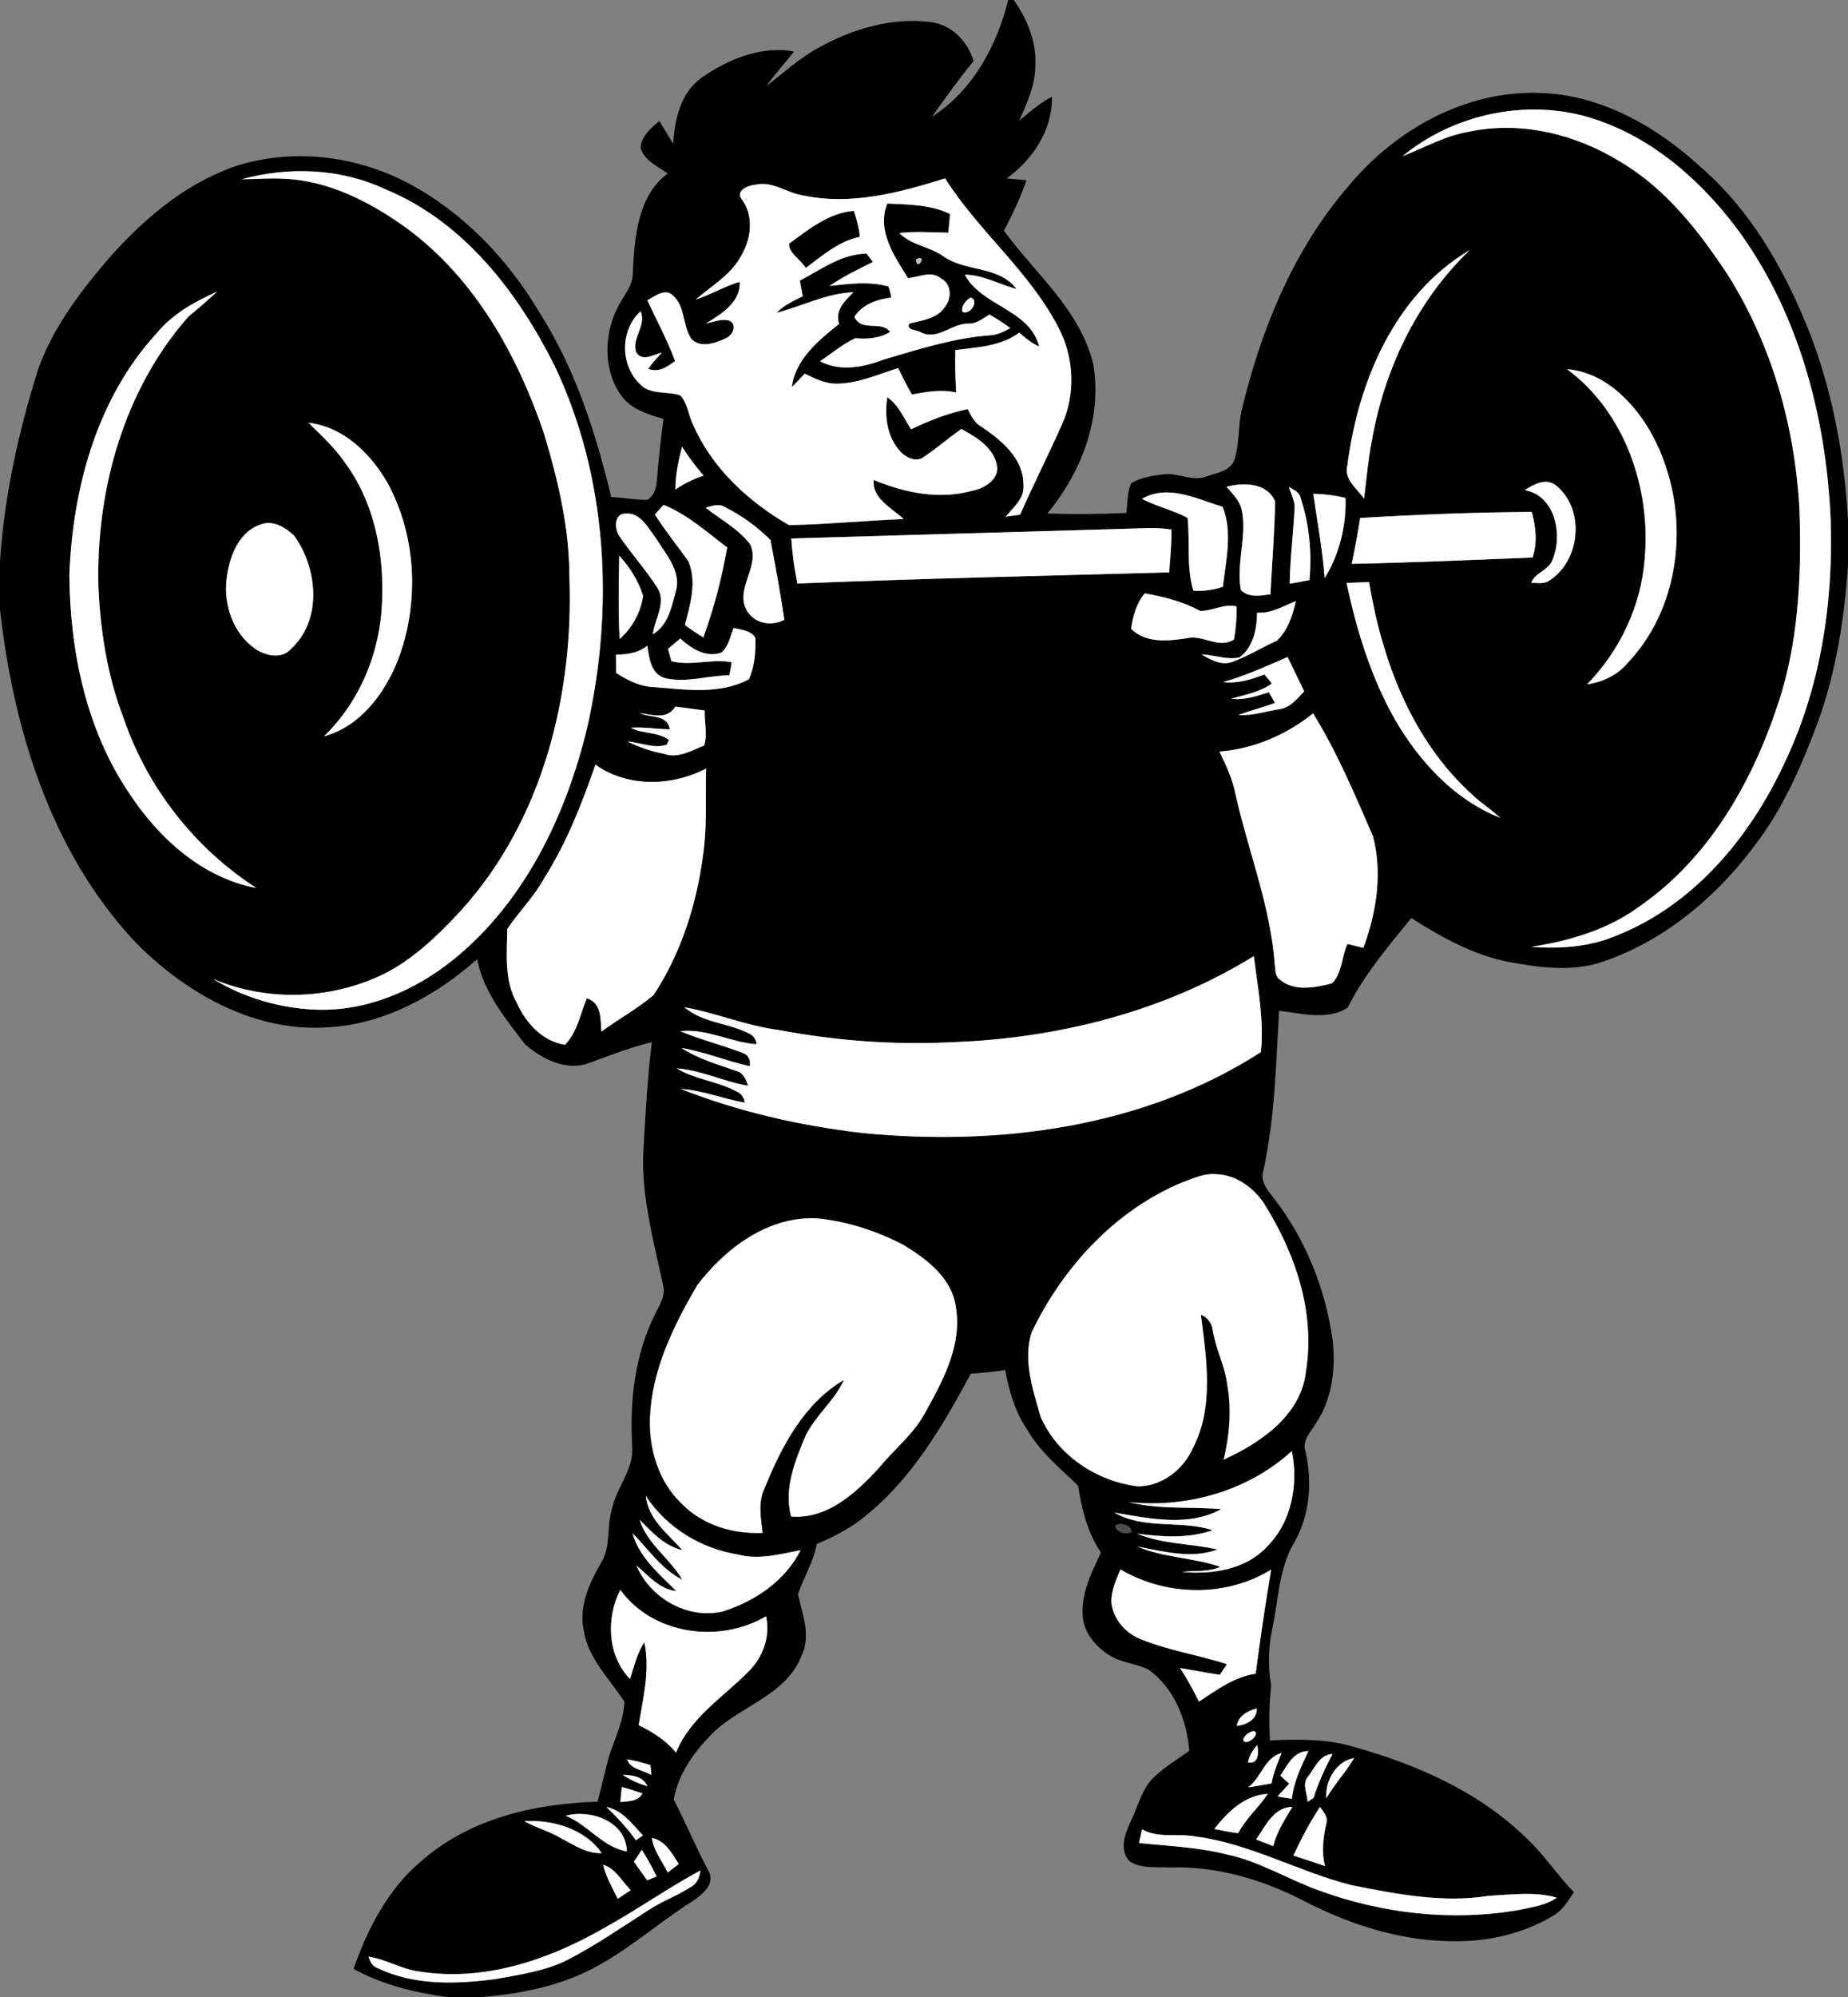 <?xml version="1.0" encoding="UTF-8" ?>
<!DOCTYPE svg PUBLIC "-//W3C//DTD SVG 1.1//EN" "http://www.w3.org/Graphics/SVG/1.1/DTD/svg11.dtd">
<svg width="450pt" height="486pt" viewBox="0 0 450 486" version="1.1" xmlns="http://www.w3.org/2000/svg">
<rect x="0" y="0" width="450" height="486" fill="#808080" stroke="none"/>
<g id="#000000ff">
<path fill="#000000" opacity="1.00" d=" M 245.49 0.00 L 246.85 0.00 C 250.15 4.64 252.44 10.23 252.10 16.01 C 252.15 20.75 250.06 25.10 248.21 29.35 C 250.73 27.23 253.24 25.07 256.17 23.53 C 256.30 31.65 251.51 38.82 245.11 43.44 C 246.73 43.57 248.34 43.70 249.96 43.86 C 248.48 48.11 246.57 52.18 244.44 56.13 C 252.11 66.62 263.10 75.49 266.21 88.65 C 268.48 101.68 263.30 114.99 255.03 124.97 C 261.45 125.18 267.87 125.13 274.29 124.83 C 274.55 122.40 274.45 119.84 275.48 117.57 C 277.87 116.17 280.69 115.76 283.39 115.40 C 286.89 115.00 290.35 117.31 293.79 115.94 C 296.29 115.05 299.82 114.65 300.66 111.64 C 301.79 107.94 301.51 104.00 302.26 100.23 C 306.97 80.42 314.88 60.88 328.33 45.34 C 339.66 31.63 356.88 21.93 375.00 22.62 C 389.90 23.04 403.50 30.87 414.23 40.75 C 426.03 50.98 434.06 64.81 439.92 79.12 C 446.06 94.20 449.08 110.37 450.00 126.58 L 450.00 137.41 C 449.15 150.39 447.13 163.39 442.69 175.66 C 438.95 185.68 434.72 195.66 428.35 204.33 C 418.80 217.57 405.77 228.84 390.13 234.10 C 382.66 236.61 374.68 235.44 367.12 234.06 C 358.60 232.32 350.91 228.04 343.66 223.41 C 338.04 230.34 332.17 237.21 328.16 245.24 C 323.22 248.42 316.91 246.58 311.46 245.99 C 310.72 258.94 310.43 271.99 307.68 284.72 C 306.76 287.20 308.39 289.31 309.83 291.15 C 317.80 301.23 322.76 313.56 324.52 326.25 C 325.29 333.16 324.38 340.57 320.40 346.43 C 319.22 348.51 316.95 350.55 317.88 353.17 C 319.60 360.55 318.99 368.56 315.24 375.24 C 311.48 381.44 311.35 388.90 309.91 395.82 C 308.89 400.55 308.69 405.40 309.54 410.18 C 309.03 414.62 309.03 419.07 309.21 423.54 C 315.88 423.28 322.70 423.13 329.18 424.99 C 344.68 429.29 360.03 435.92 371.66 447.32 C 375.98 451.30 379.16 456.29 383.25 460.49 C 381.84 462.56 380.55 464.90 378.29 466.17 C 370.46 470.93 361.12 472.80 352.03 472.39 C 339.88 472.00 328.10 468.12 317.38 462.54 C 307.42 457.41 296.32 454.14 285.04 454.47 C 281.71 454.29 277.95 454.87 275.02 452.95 C 272.47 450.16 273.94 446.26 275.32 443.30 C 277.18 439.57 278.01 435.13 281.26 432.26 C 283.80 429.90 286.78 428.10 289.60 426.09 C 289.00 418.60 285.96 410.87 279.72 406.35 C 276.68 404.80 273.07 404.70 270.15 402.85 C 266.75 400.72 263.80 397.20 263.62 393.03 C 263.32 387.60 265.85 382.62 268.09 377.85 C 264.79 372.97 263.41 367.30 262.53 361.57 C 258.10 357.28 253.19 353.32 250.09 347.86 C 247.15 343.55 245.70 338.49 244.77 333.42 C 241.99 333.84 239.20 334.11 236.40 334.32 C 229.59 346.92 222.16 359.72 210.85 368.84 C 207.30 371.84 203.12 373.95 198.87 375.78 C 198.14 380.14 195.64 383.90 194.31 388.02 C 195.45 392.93 197.55 398.19 195.11 403.10 C 191.45 412.31 180.98 415.00 174.17 421.17 C 169.47 425.74 165.20 431.34 164.06 437.95 C 167.05 443.72 169.53 449.77 172.62 455.50 C 174.17 458.63 170.93 461.11 168.66 462.66 C 159.91 468.19 152.20 475.32 142.81 479.83 C 134.89 483.62 126.13 485.26 117.43 486.00 L 108.66 486.00 C 100.85 484.88 93.06 482.98 86.09 479.17 C 89.57 469.27 94.57 459.56 102.78 452.76 C 114.48 442.55 130.32 438.89 145.50 438.49 C 146.52 434.74 147.34 430.94 148.37 427.20 C 149.78 422.92 151.87 418.75 152.06 414.18 C 148.50 408.58 143.20 403.69 142.15 396.81 C 140.90 390.95 143.49 385.31 146.35 380.35 C 148.87 376.32 147.65 371.34 149.07 366.98 C 150.23 361.84 154.36 357.55 153.95 352.07 C 153.29 341.03 154.57 329.60 159.61 319.63 C 160.65 317.43 162.23 315.14 161.42 312.59 C 159.15 301.87 156.11 291.11 156.66 280.04 C 157.19 271.22 157.62 262.39 158.73 253.63 C 153.54 254.88 148.58 256.82 143.59 258.64 C 138.03 260.83 132.04 257.77 127.86 254.16 C 123.05 247.87 117.78 241.45 116.17 233.46 C 106.11 242.31 93.69 249.19 80.08 250.00 C 61.82 251.35 44.63 241.44 32.34 228.63 C 12.26 206.82 3.24 177.26 0.00 148.33 L 0.00 136.58 C 1.04 120.77 4.47 105.24 9.20 90.15 C 12.63 80.21 19.03 71.70 25.74 63.75 C 34.20 53.99 44.34 45.14 56.65 40.68 C 70.62 35.93 86.41 37.72 99.39 44.58 C 112.72 51.63 123.52 62.91 131.21 75.80 C 140.01 89.53 145.04 105.20 148.84 120.95 C 151.78 121.11 154.71 121.68 157.66 121.64 C 159.28 120.67 159.84 118.79 159.94 117.01 C 160.38 111.99 160.84 106.96 161.59 101.97 C 157.93 100.85 153.91 99.74 151.49 96.54 C 147.07 90.72 147.00 82.40 149.90 75.89 C 151.22 72.56 154.30 69.84 154.11 66.02 C 154.53 57.69 155.31 47.59 162.60 42.22 C 160.17 40.48 156.85 39.07 155.98 35.96 C 156.19 33.09 158.51 31.18 160.55 29.46 C 161.71 31.29 162.81 33.15 163.91 35.01 C 164.31 29.05 165.68 22.57 170.88 18.89 C 177.30 14.40 185.43 11.06 193.37 12.54 C 191.16 15.34 188.74 17.99 186.65 20.89 C 190.89 17.69 194.80 14.01 199.52 11.51 C 207.71 6.99 217.27 4.16 226.67 5.37 C 231.80 6.05 235.62 10.05 237.08 14.86 C 233.48 19.21 230.22 23.84 226.93 28.43 C 236.82 22.09 242.77 11.18 245.49 0.00 M 341.52 38.02 C 346.96 35.88 352.15 32.92 358.00 31.99 C 370.59 29.42 383.80 32.70 394.60 39.39 C 405.55 45.85 413.57 56.10 420.50 66.54 C 431.43 83.67 437.10 103.82 438.18 124.03 C 438.69 138.75 438.10 153.77 434.00 168.01 C 427.86 188.25 417.13 208.13 399.43 220.45 C 391.69 226.21 382.28 228.97 372.88 230.43 C 379.92 230.94 387.13 230.48 393.69 227.66 C 412.28 220.28 425.92 204.04 434.25 186.28 C 443.24 167.78 446.47 146.93 445.78 126.50 C 444.67 101.13 437.80 75.20 422.27 54.73 C 412.86 42.52 400.29 31.97 385.10 28.06 C 370.11 24.29 353.42 28.24 341.52 38.02 M 58.81 43.64 C 62.19 43.61 65.57 43.31 68.95 43.49 C 80.12 43.89 90.42 49.29 99.29 55.73 C 115.70 67.91 126.00 86.45 132.46 105.47 C 135.83 116.68 138.61 128.21 138.64 139.97 C 139.79 168.95 132.20 199.52 112.40 221.43 C 107.12 227.14 101.44 232.73 94.55 236.48 C 81.49 243.29 65.44 243.99 51.87 238.23 C 59.39 242.84 68.16 245.38 76.95 245.72 C 89.20 246.17 101.08 241.10 110.48 233.47 C 127.77 219.49 137.81 198.45 142.95 177.21 C 149.60 148.02 148.03 116.24 135.03 88.98 C 126.06 71.09 112.88 53.91 93.88 46.08 C 82.99 40.96 70.33 40.47 58.81 43.64 M 195.51 47.56 C 191.61 46.96 188.14 44.03 184.05 44.94 C 182.35 45.05 178.99 46.31 180.61 48.48 C 183.85 52.84 182.81 58.71 180.04 63.01 C 177.45 67.26 173.03 69.73 169.39 72.92 C 173.07 71.73 176.40 69.67 180.12 68.59 C 180.42 73.52 175.61 76.47 171.91 78.72 C 173.81 78.37 175.78 77.41 177.73 78.09 C 179.74 79.29 178.19 81.90 176.45 82.45 C 174.02 83.59 170.57 84.72 168.38 82.52 C 166.17 79.35 166.93 74.68 163.95 71.99 C 162.05 69.97 159.46 72.10 157.62 73.09 C 159.94 77.98 162.48 82.77 164.39 87.84 C 162.47 89.33 160.37 90.73 157.86 89.77 C 158.83 88.35 160.00 87.08 161.17 85.82 C 159.16 86.26 156.44 88.14 154.94 85.76 C 153.67 82.38 157.52 79.27 155.99 75.75 C 151.06 80.23 150.95 88.69 155.70 93.33 C 158.20 96.24 162.39 95.08 165.65 96.23 C 167.46 98.11 167.58 100.99 168.73 103.27 C 173.32 113.87 182.26 122.13 192.13 127.80 C 201.43 127.60 210.72 126.69 220.03 126.32 C 217.19 123.62 212.27 121.32 212.77 116.80 C 220.25 119.93 228.65 121.65 236.64 119.46 C 239.39 118.95 242.73 117.14 242.85 114.00 C 242.42 109.19 237.90 106.45 234.07 104.39 C 230.83 106.73 227.79 109.33 224.47 111.53 C 222.04 112.54 219.56 110.63 218.27 108.68 C 215.82 105.21 215.45 100.77 216.05 96.68 C 218.85 98.56 220.07 101.77 221.86 104.48 C 226.27 102.34 230.85 100.57 235.65 99.56 C 236.52 101.20 237.30 103.01 239.06 103.90 C 243.89 107.17 249.27 111.60 249.22 117.99 C 249.54 121.27 246.76 123.48 244.88 125.74 C 246.05 125.59 247.22 125.43 248.39 125.27 C 251.65 117.92 255.27 110.74 258.55 103.41 C 261.92 96.04 261.57 87.26 257.92 80.06 C 250.92 66.22 238.37 56.42 230.14 43.41 C 219.05 46.90 207.15 50.05 195.51 47.56 M 328.10 113.23 C 327.15 116.65 330.46 118.86 332.15 121.38 C 332.77 116.60 333.14 111.79 334.09 107.06 C 337.16 89.72 345.10 73.07 357.93 60.84 C 339.63 71.61 330.68 92.95 328.10 113.23 M 38.14 81.12 C 23.56 96.97 17.69 118.89 16.89 139.97 C 17.06 158.61 21.01 177.78 31.68 193.37 C 38.81 204.15 49.39 213.66 62.43 216.11 C 47.43 206.46 35.90 191.71 30.12 174.85 C 26.20 164.70 24.47 153.83 23.97 143.00 C 23.33 119.41 30.09 94.91 45.93 76.99 C 48.33 75.06 50.63 73.02 52.91 70.96 C 47.43 73.40 41.99 76.41 38.14 81.12 M 381.59 89.85 C 395.69 100.25 402.05 118.94 400.49 136.01 C 399.63 147.47 394.45 158.33 386.47 166.54 C 390.24 166.01 393.87 164.30 396.34 161.35 C 410.56 146.36 411.80 121.90 401.51 104.42 C 397.19 97.24 390.36 90.56 381.59 89.85 M 75.12 102.88 C 78.14 105.87 81.31 108.74 83.75 112.25 C 90.99 121.85 93.53 134.20 93.04 146.03 C 92.74 158.37 87.79 170.56 78.90 179.19 C 87.64 176.84 93.63 168.86 96.84 160.78 C 102.16 146.96 101.49 130.69 94.41 117.61 C 90.30 110.42 83.71 103.90 75.12 102.88 M 166.08 108.71 C 165.21 112.13 164.44 115.60 164.47 119.15 C 166.56 117.65 168.90 116.59 171.31 115.73 C 169.39 113.53 167.65 111.18 166.08 108.71 M 371.28 119.28 C 378.72 120.58 380.62 130.15 378.05 136.20 C 377.16 138.84 373.78 139.31 372.86 141.85 C 374.32 141.82 375.97 142.22 377.27 141.29 C 384.89 136.40 386.05 123.89 378.86 118.11 C 376.39 116.22 373.49 117.87 371.28 119.28 M 298.66 118.47 C 300.03 120.07 301.62 121.58 302.27 123.65 C 303.85 130.25 300.91 137.04 302.18 143.63 C 304.17 145.50 306.92 144.98 309.36 144.63 C 309.73 137.09 310.39 129.55 310.49 122.00 C 308.53 117.45 302.84 117.36 298.66 118.47 M 313.89 118.49 C 314.35 120.30 315.45 122.03 315.23 123.96 C 314.89 129.99 314.15 136.00 314.05 142.04 C 315.65 141.78 317.26 141.50 318.86 141.17 C 319.48 134.53 318.84 127.73 316.77 121.38 C 316.53 119.83 315.07 119.21 313.89 118.49 M 278.07 121.41 C 281.64 123.27 285.63 124.13 289.19 126.04 C 289.80 131.94 288.84 138.00 290.60 143.76 C 293.04 143.92 295.46 143.58 297.78 142.80 C 298.49 136.38 300.22 129.58 297.70 123.33 C 291.45 121.46 284.39 117.72 278.07 121.41 M 319.78 120.18 C 320.79 127.01 322.04 133.79 322.56 140.68 C 326.14 134.99 327.84 127.93 327.65 121.19 C 325.07 120.56 322.43 120.23 319.78 120.18 M 161.57 122.87 C 161.04 123.45 160.00 124.62 159.47 125.21 C 161.95 129.13 164.87 132.73 167.57 136.49 C 169.80 141.51 168.07 147.10 166.78 152.13 C 168.23 153.19 169.72 154.18 171.26 155.12 C 173.88 148.02 175.75 140.69 177.08 133.24 C 172.11 129.50 167.42 125.21 161.57 122.87 M 171.82 123.56 C 175.47 126.44 179.79 128.69 182.65 132.44 C 185.22 137.69 179.06 143.02 181.70 148.33 C 183.49 151.71 187.74 152.58 191.00 150.82 C 190.02 144.33 188.85 137.87 187.62 131.43 C 184.41 128.21 180.66 125.49 176.60 123.45 C 175.10 122.45 173.38 123.12 171.82 123.56 M 150.69 130.27 C 153.60 134.65 157.20 138.54 160.02 142.98 C 162.40 146.60 159.40 150.61 158.98 154.36 C 162.71 152.16 163.58 147.59 164.61 143.74 C 165.87 138.93 162.16 134.96 159.85 131.16 C 157.89 128.62 155.97 124.56 152.16 125.00 C 149.52 125.09 149.64 128.62 150.69 130.27 M 331.21 126.06 C 330.63 129.80 329.93 133.52 329.14 137.22 C 343.82 136.93 358.50 136.25 373.17 135.69 C 374.43 132.08 373.97 128.21 373.00 124.59 C 359.06 124.67 345.13 125.23 331.21 126.06 M 64.37 127.38 C 58.28 128.80 55.79 135.39 55.17 140.97 C 54.43 147.27 56.79 154.12 62.08 157.86 C 64.62 159.59 68.60 160.53 70.89 157.89 C 78.55 150.86 77.33 138.27 71.65 130.40 C 69.73 128.59 67.15 126.85 64.37 127.38 M 192.68 131.05 C 192.93 134.73 193.43 138.39 194.16 142.01 C 224.33 140.79 254.52 140.13 284.70 139.29 C 284.97 135.82 285.31 132.35 285.24 128.87 C 281.52 128.28 277.76 128.60 274.02 128.69 C 246.91 129.49 219.79 130.23 192.68 131.05 M 150.78 135.21 C 150.67 141.97 150.53 148.75 150.87 155.51 C 153.95 152.88 156.02 149.00 156.60 145.01 C 155.46 141.33 153.35 138.05 150.78 135.21 M 327.90 141.86 C 330.35 153.45 333.88 164.94 339.78 175.28 C 345.71 185.42 354.21 194.66 365.33 199.04 C 363.19 197.03 360.66 195.48 358.55 193.44 C 343.82 180.18 336.53 160.79 333.38 141.65 C 331.55 141.72 329.72 141.78 327.90 141.86 M 275.44 153.05 C 279.08 156.60 284.40 156.01 288.99 155.33 C 292.90 154.35 296.77 158.05 300.48 155.62 C 300.96 152.96 301.18 150.27 301.09 147.57 C 298.02 146.85 295.22 148.75 292.24 148.67 C 288.05 146.40 283.43 145.23 278.76 144.41 C 276.68 146.85 275.88 149.95 275.44 153.05 M 306.10 149.11 C 306.09 153.01 305.15 157.60 301.81 160.00 C 298.74 160.65 295.66 159.36 292.58 159.26 C 294.85 160.61 297.56 162.12 300.26 161.01 C 303.97 159.67 307.32 157.51 310.93 155.93 C 313.58 153.43 314.78 149.78 315.54 146.30 C 312.47 147.50 309.53 149.34 306.10 149.11 M 178.65 152.83 C 177.81 154.87 177.44 157.28 175.70 158.80 C 171.92 160.20 168.33 157.82 165.64 155.39 C 164.67 156.25 163.67 157.08 162.66 157.89 C 162.87 158.64 163.29 160.15 163.49 160.90 C 168.37 162.16 173.28 160.23 178.17 161.17 C 178.03 162.24 177.83 163.30 177.58 164.36 C 172.43 164.37 167.25 166.23 162.14 165.08 C 158.56 164.28 158.06 160.17 157.63 157.16 C 155.45 158.89 152.72 159.33 150.01 159.30 C 150.02 160.79 150.02 162.28 150.04 163.77 C 152.87 165.61 156.00 167.15 159.44 167.23 C 167.04 167.85 175.36 169.08 182.37 165.30 C 183.75 162.18 184.07 158.61 183.93 155.23 C 182.82 153.38 180.51 153.29 178.65 152.83 M 297.83 165.99 C 301.32 166.44 304.68 165.34 307.90 164.15 C 308.36 164.70 309.26 165.79 309.72 166.33 C 306.81 168.46 303.24 169.05 299.87 170.03 C 303.00 170.46 306.03 169.38 308.98 168.47 C 309.35 169.11 310.09 170.40 310.46 171.05 C 307.54 172.18 304.49 172.93 301.55 174.00 C 305.03 174.25 308.36 173.05 311.76 172.56 C 314.27 172.14 315.93 169.97 317.58 168.24 C 316.23 165.46 314.87 162.68 313.55 159.89 C 308.39 162.13 303.26 164.47 297.83 165.99 M 164.44 171.97 C 162.45 175.27 158.85 173.89 155.76 173.56 C 158.35 174.71 162.58 173.86 163.10 177.48 C 159.93 177.45 156.78 176.88 153.60 177.11 C 156.53 178.66 160.23 178.06 162.90 180.09 L 162.35 181.24 C 159.25 182.30 155.94 180.67 152.77 180.45 C 155.61 181.83 158.61 182.90 161.73 183.45 C 165.09 184.69 168.39 182.63 171.45 181.44 C 172.36 178.74 171.48 175.72 171.60 172.90 C 169.21 172.58 166.82 172.28 164.44 171.97 M 296.95 182.91 C 298.48 186.17 300.09 189.44 300.79 193.01 C 303.89 207.01 309.43 220.54 310.43 234.96 C 310.61 236.13 310.50 237.58 311.60 238.36 C 315.09 241.38 320.30 240.37 324.35 239.30 C 326.86 236.85 326.67 232.81 328.11 229.73 C 329.39 230.04 330.68 230.36 331.98 230.67 C 335.19 222.10 336.69 212.46 334.32 203.49 C 329.89 193.33 325.59 183.05 319.74 173.61 C 313.24 178.86 305.31 182.24 296.95 182.91 M 145.00 186.11 C 141.67 195.60 138.01 205.06 132.60 213.59 C 130.14 218.15 126.40 221.80 123.53 226.08 C 123.43 232.11 122.75 238.59 125.85 244.07 C 128.05 248.97 132.04 253.41 137.60 254.27 C 140.60 251.11 141.29 246.82 142.89 242.95 C 146.51 244.05 146.23 247.99 146.44 251.06 C 150.60 247.98 155.22 245.50 159.16 242.15 C 165.95 231.84 169.73 219.73 171.27 207.55 C 172.22 200.74 171.74 193.87 171.94 187.03 C 163.61 191.39 152.85 191.67 145.00 186.11 M 232.03 253.63 C 217.81 254.36 203.52 253.30 189.55 250.65 C 181.72 249.66 174.40 246.50 166.66 245.13 C 171.10 248.94 177.35 248.93 182.41 251.52 C 183.47 252.02 184.08 252.89 184.23 254.13 C 177.92 253.68 172.07 250.24 165.65 250.96 C 170.60 253.02 175.82 254.33 180.82 256.23 C 182.23 256.75 182.82 257.84 182.58 259.48 C 176.96 258.23 171.60 256.00 165.91 255.02 C 170.00 257.72 174.76 259.03 179.33 260.65 C 181.05 261.07 181.66 262.74 182.17 264.24 C 176.27 263.26 170.79 260.45 164.78 260.00 C 169.26 262.75 174.71 263.10 179.31 265.60 C 180.48 266.10 181.17 267.02 181.37 268.35 C 176.12 267.44 171.12 265.34 165.76 265.01 C 179.90 270.57 194.86 273.97 209.93 275.72 C 243.15 279.01 278.51 274.43 307.03 256.05 C 307.84 248.21 306.29 240.43 305.31 232.69 C 283.37 246.24 257.64 252.67 232.03 253.63 M 287.84 287.78 C 271.49 294.58 258.84 308.41 251.24 324.17 C 249.04 330.97 251.50 338.13 253.37 344.71 C 257.40 354.13 267.07 360.54 277.11 361.73 C 282.91 361.71 288.17 357.65 290.47 352.43 C 295.68 342.37 293.77 330.69 292.43 319.96 C 294.16 320.65 295.17 322.12 295.35 323.96 C 296.09 328.42 298.31 332.47 298.84 336.97 C 299.96 343.04 299.41 349.26 297.97 355.22 C 306.93 351.15 316.80 344.46 317.99 333.83 C 320.39 319.30 315.30 304.64 307.55 292.50 C 304.89 288.78 300.70 285.81 295.99 285.76 C 293.12 285.51 290.47 286.83 287.84 287.78 M 169.78 312.78 C 164.02 322.64 158.73 333.34 158.29 344.97 C 157.95 352.60 160.39 360.64 166.03 365.98 C 171.11 371.16 178.55 373.40 185.69 373.04 C 185.26 369.43 184.53 365.55 186.20 362.13 C 190.30 352.02 195.80 341.51 205.52 335.81 C 203.24 340.81 198.75 344.33 196.26 349.21 C 193.62 355.45 190.83 362.20 192.63 369.08 C 201.55 369.77 208.56 363.21 214.14 357.11 C 217.89 352.53 222.74 348.80 225.47 343.45 C 229.77 335.73 234.33 327.17 232.74 318.02 C 231.78 311.00 225.64 306.41 220.00 302.97 C 213.48 299.58 206.32 297.24 199.00 296.51 C 187.09 295.90 176.67 303.74 169.78 312.78 M 274.91 365.58 C 282.28 367.41 289.91 366.66 297.40 367.26 C 289.37 371.67 279.86 369.55 271.34 368.11 C 278.66 372.34 287.55 369.87 295.32 372.40 C 289.36 374.47 282.98 374.06 276.85 373.22 C 283.10 375.85 289.98 375.60 296.48 377.10 C 290.06 379.45 283.34 377.58 276.92 376.36 C 283.37 379.14 290.58 379.02 297.16 381.32 C 294.21 382.63 290.93 382.18 287.81 382.56 C 295.04 383.22 303.27 382.05 308.45 376.47 C 314.53 370.53 316.21 361.24 314.57 353.14 C 303.93 362.85 289.12 367.02 274.91 365.58 M 157.26 364.07 C 157.89 369.81 162.62 373.24 166.15 377.24 C 161.81 376.26 158.76 372.88 155.76 369.86 C 157.60 375.78 163.13 379.24 166.14 384.44 C 161.10 381.91 157.87 377.03 154.01 373.10 C 155.67 379.08 160.52 382.99 164.64 387.21 C 160.58 386.74 157.86 383.44 154.95 380.95 C 158.35 388.91 167.32 394.12 175.93 392.19 C 183.74 389.74 191.21 384.76 194.94 377.26 C 189.99 378.20 184.87 379.68 179.84 378.35 C 170.74 376.90 162.33 371.84 157.26 364.07 M 271.65 371.24 C 271.56 372.81 274.30 373.60 275.48 372.78 C 275.57 371.21 272.81 370.43 271.65 371.24 M 272.84 381.95 C 271.76 384.51 270.55 387.16 270.63 390.00 C 271.06 393.89 273.83 397.21 277.36 398.74 C 284.23 401.64 291.69 402.69 298.75 405.01 C 298.32 405.65 297.47 406.94 297.04 407.58 C 293.80 407.12 290.59 406.47 287.36 405.94 C 289.05 408.57 290.58 411.31 291.95 414.12 C 296.24 411.28 300.54 408.09 305.77 407.31 C 306.87 398.84 308.11 390.39 309.55 381.97 C 298.51 388.81 283.94 388.48 272.84 381.95 M 151.05 386.91 C 147.54 393.81 147.88 402.85 153.40 408.61 C 154.43 405.58 155.10 402.36 156.91 399.66 C 158.31 406.42 156.62 413.20 155.52 419.85 C 158.94 421.51 162.19 423.56 164.61 426.54 C 168.00 418.10 175.86 413.21 182.02 407.04 C 185.70 403.54 187.64 398.39 186.55 393.35 C 175.17 400.04 158.99 397.88 151.05 386.91 M 301.16 420.02 C 303.58 419.77 306.05 418.51 306.06 415.76 C 303.85 416.36 301.55 417.51 301.16 420.02 M 305.29 421.27 C 304.08 421.53 303.21 422.21 302.69 423.30 C 303.15 425.39 307.30 421.86 305.29 421.27 M 303.89 428.91 C 306.58 429.39 306.47 426.51 306.17 424.72 C 305.00 425.88 304.23 427.30 303.89 428.91 M 303.92 434.98 C 305.82 434.69 307.73 434.40 309.62 434.01 C 310.10 431.43 311.11 429.02 312.07 426.61 C 307.89 427.73 307.17 432.63 303.92 434.98 M 311.77 432.13 C 312.31 432.62 313.39 433.60 313.93 434.09 C 312.98 435.12 312.03 436.15 311.09 437.19 C 312.25 437.41 313.41 437.60 314.59 437.75 C 315.01 433.59 316.89 429.87 318.62 426.14 C 315.02 426.14 313.48 429.58 311.77 432.13 M 318.42 432.50 C 317.02 434.26 318.38 436.52 318.39 438.50 C 318.76 438.27 319.49 437.80 319.86 437.57 C 321.01 433.84 322.66 430.32 324.47 426.86 C 321.30 426.99 320.11 430.35 318.42 432.50 M 152.70 428.16 C 153.54 430.63 156.62 430.77 158.61 431.97 C 158.56 431.37 158.44 430.18 158.39 429.58 C 156.53 428.97 154.63 428.47 152.70 428.16 M 322.99 437.62 C 324.96 434.17 327.74 431.29 329.73 427.85 C 325.43 428.50 322.57 433.50 322.99 437.62 M 151.63 431.93 C 153.47 433.20 155.53 434.08 157.65 434.71 C 156.64 432.29 153.93 432.01 151.63 431.93 M 151.43 434.89 C 151.27 436.11 151.15 437.33 151.06 438.56 C 153.04 438.34 155.34 438.46 156.45 436.46 C 154.78 435.90 153.12 435.35 151.43 434.89 M 295.68 445.12 C 297.60 445.52 299.54 445.88 301.50 446.14 C 303.37 442.55 306.51 439.90 308.73 436.56 C 303.13 436.84 298.93 440.96 295.68 445.12 M 147.65 439.74 C 150.24 442.27 152.76 444.88 154.84 447.85 C 155.42 447.47 155.99 447.08 156.56 446.69 C 153.96 443.93 151.62 440.57 147.65 439.74 M 305.88 447.67 C 307.26 448.21 308.64 448.75 310.03 449.29 C 310.91 445.80 312.86 442.77 314.72 439.74 C 310.18 439.75 308.11 444.42 305.88 447.67 M 321.41 439.78 C 318.94 443.54 316.83 447.51 314.95 451.59 C 317.53 452.41 320.11 453.25 322.67 454.16 C 321.74 450.77 322.21 447.30 322.93 443.94 C 323.53 442.27 322.34 440.99 321.41 439.78 M 137.74 441.89 C 143.18 444.06 146.72 449.55 152.64 450.57 C 152.54 443.27 143.83 440.24 137.74 441.89 M 127.66 443.21 C 130.55 444.83 133.81 445.68 136.66 447.38 C 139.75 449.00 142.86 451.15 146.51 450.99 C 142.54 445.12 134.49 442.75 127.66 443.21 M 278.10 445.21 C 277.91 446.04 277.54 447.70 277.36 448.53 C 284.51 449.26 291.77 449.54 298.77 451.32 C 306.62 452.96 313.51 457.29 320.99 460.00 C 336.52 465.72 353.56 467.67 369.91 464.81 C 373.04 464.12 376.39 463.74 379.09 461.83 C 373.73 460.28 368.04 461.10 362.56 461.37 C 351.36 463.20 340.10 460.95 329.13 458.79 C 316.22 455.55 304.38 448.63 291.05 446.93 C 286.75 446.11 282.10 447.45 278.10 445.21 M 158.75 447.28 C 159.13 450.43 161.28 452.91 162.58 455.72 C 163.25 455.20 164.60 454.16 165.28 453.64 C 163.62 451.05 162.05 447.97 158.75 447.28 M 154.37 453.08 C 155.41 454.60 156.53 456.07 157.58 457.60 C 158.35 457.29 159.12 456.98 159.89 456.67 C 158.82 454.43 157.59 452.27 156.29 450.16 C 155.81 450.89 154.85 452.35 154.37 453.08 M 146.88 453.81 C 147.54 456.77 149.11 459.39 150.42 462.10 C 151.48 461.41 152.53 460.71 153.58 460.02 C 151.47 457.85 149.93 454.77 146.88 453.81 M 146.55 469.52 C 133.24 477.11 117.77 482.24 102.31 479.83 C 97.90 479.34 94.08 476.80 89.71 476.18 C 90.12 477.37 90.69 478.62 92.02 478.99 C 100.86 483.24 111.00 482.88 120.49 481.66 C 126.43 480.58 132.55 479.74 138.03 477.05 C 144.96 473.49 151.37 469.06 157.91 464.85 C 161.17 462.69 164.89 461.39 168.15 459.26 C 169.74 458.49 170.33 456.83 170.56 455.20 C 162.35 459.62 154.74 465.07 146.55 469.52 Z" />
<path fill="#000000" opacity="1.00" d=" M 216.07 49.53 C 221.22 49.78 226.61 49.77 231.35 52.09 C 231.22 53.60 231.07 55.12 230.92 56.63 C 226.95 56.58 222.96 56.25 219.00 56.71 C 221.88 59.69 226.35 59.98 229.67 62.34 C 235.09 66.24 243.16 64.57 247.52 70.31 C 243.29 69.24 239.39 66.87 234.93 66.85 C 239.07 74.58 250.73 75.24 253.03 84.32 C 251.19 83.54 249.68 82.23 248.18 80.95 C 243.71 84.32 237.96 84.50 232.63 85.19 C 232.55 88.64 232.61 92.09 232.84 95.54 C 229.26 94.69 225.63 95.35 222.08 96.01 C 220.82 93.93 219.77 91.75 218.70 89.58 C 213.87 91.09 209.12 93.27 203.99 93.37 C 201.10 93.48 198.47 92.17 195.95 90.93 C 194.92 92.03 193.89 93.14 192.82 94.21 C 193.65 87.46 199.32 82.82 204.31 78.85 C 203.26 75.54 205.69 73.23 207.83 71.13 C 201.25 71.36 195.38 74.52 189.11 76.11 C 190.88 74.26 193.24 73.23 195.48 72.10 C 195.23 70.83 195.00 69.57 194.77 68.30 C 199.93 65.59 204.89 61.82 210.98 61.72 C 211.37 62.22 212.17 63.23 212.57 63.74 C 208.96 65.53 205.33 67.32 201.98 69.59 C 206.75 69.09 211.63 68.39 216.33 69.72 C 216.67 70.59 216.90 71.49 217.02 72.42 C 213.54 72.86 210.07 74.01 208.05 77.09 C 209.76 80.95 214.58 77.84 216.75 80.79 C 214.16 82.34 211.21 82.58 208.27 82.31 C 205.17 83.75 202.52 86.02 199.69 87.91 C 204.70 90.60 210.49 89.31 215.51 87.40 C 223.86 84.96 232.23 82.27 240.96 81.61 C 242.80 81.56 244.44 80.73 246.01 79.85 C 244.40 78.63 242.69 77.54 240.93 76.55 C 239.33 77.46 237.84 78.82 235.89 78.75 C 231.81 78.63 228.32 82.95 224.21 80.87 C 223.28 80.21 220.66 80.47 221.38 78.78 C 224.56 77.94 228.54 77.55 230.32 74.35 C 231.77 72.35 231.60 69.00 229.20 67.81 C 226.83 65.75 223.78 67.46 221.09 67.68 C 217.77 62.33 213.42 56.08 216.07 49.53 M 223.04 63.10 C 223.22 66.41 226.08 61.56 223.04 63.10 M 236.43 72.40 C 235.24 72.92 233.94 74.61 234.38 75.92 C 236.20 76.73 238.53 73.30 236.43 72.40 Z" />
<path fill="#000000" opacity="1.00" d=" M 192.14 59.30 C 196.89 55.83 201.83 51.80 207.93 51.31 C 208.58 53.38 209.20 55.47 209.37 57.64 C 204.24 58.70 200.28 62.19 196.21 65.22 C 195.04 63.23 192.02 61.59 192.14 59.30 Z" />
</g>
<g id="#ffffffff">
<path fill="#ffffff" opacity="1.00" d=" M 341.52 38.02 C 353.42 28.24 370.11 24.29 385.10 28.06 C 400.29 31.97 412.86 42.52 422.27 54.73 C 437.80 75.20 444.67 101.13 445.78 126.50 C 446.47 146.93 443.24 167.78 434.25 186.28 C 425.92 204.04 412.28 220.28 393.69 227.66 C 387.13 230.48 379.92 230.94 372.88 230.43 C 382.28 228.97 391.69 226.21 399.43 220.45 C 417.13 208.13 427.86 188.25 434.00 168.01 C 438.10 153.77 438.69 138.75 438.18 124.03 C 437.10 103.82 431.43 83.67 420.50 66.54 C 413.57 56.10 405.55 45.85 394.60 39.39 C 383.80 32.70 370.59 29.42 358.00 31.99 C 352.15 32.92 346.96 35.88 341.52 38.02 Z" />
<path fill="#ffffff" opacity="1.00" d=" M 58.81 43.64 C 70.33 40.47 82.99 40.96 93.88 46.08 C 112.88 53.91 126.06 71.09 135.03 88.98 C 148.03 116.24 149.60 148.02 142.95 177.21 C 137.81 198.45 127.77 219.49 110.48 233.47 C 101.08 241.10 89.20 246.17 76.95 245.72 C 68.16 245.38 59.39 242.84 51.87 238.23 C 65.44 243.99 81.49 243.29 94.55 236.48 C 101.44 232.73 107.12 227.14 112.40 221.43 C 132.20 199.52 139.79 168.95 138.64 139.97 C 138.61 128.21 135.83 116.68 132.46 105.47 C 126.00 86.45 115.70 67.91 99.29 55.73 C 90.42 49.29 80.12 43.89 68.95 43.49 C 65.57 43.31 62.19 43.61 58.81 43.64 Z" />
<path fill="#ffffff" opacity="1.00" d=" M 195.51 47.56 C 207.15 50.05 219.05 46.90 230.14 43.41 C 238.37 56.42 250.92 66.22 257.92 80.06 C 261.57 87.26 261.92 96.04 258.55 103.41 C 255.27 110.74 251.65 117.92 248.39 125.27 C 247.22 125.43 246.05 125.59 244.88 125.74 C 246.76 123.48 249.54 121.27 249.22 117.99 C 249.27 111.60 243.89 107.17 239.06 103.90 C 237.30 103.01 236.52 101.20 235.65 99.56 C 230.85 100.57 226.27 102.34 221.86 104.48 C 220.07 101.77 218.85 98.56 216.05 96.68 C 215.45 100.77 215.82 105.21 218.27 108.68 C 219.56 110.63 222.04 112.54 224.47 111.53 C 227.79 109.33 230.83 106.73 234.07 104.39 C 237.90 106.45 242.42 109.19 242.85 114.00 C 242.73 117.14 239.39 118.95 236.64 119.46 C 228.65 121.65 220.25 119.93 212.77 116.80 C 212.27 121.32 217.19 123.62 220.03 126.32 C 210.72 126.69 201.43 127.60 192.13 127.80 C 182.26 122.13 173.32 113.87 168.73 103.27 C 167.58 100.99 167.46 98.11 165.65 96.23 C 162.39 95.08 158.20 96.24 155.70 93.33 C 150.95 88.69 151.06 80.23 155.99 75.75 C 157.52 79.27 153.67 82.38 154.94 85.76 C 156.44 88.14 159.16 86.26 161.17 85.82 C 160.00 87.08 158.83 88.35 157.86 89.77 C 160.37 90.73 162.47 89.33 164.39 87.84 C 162.48 82.77 159.94 77.98 157.62 73.09 C 159.46 72.10 162.05 69.97 163.95 71.99 C 166.93 74.68 166.17 79.35 168.38 82.52 C 170.57 84.72 174.02 83.59 176.45 82.45 C 178.19 81.90 179.74 79.29 177.73 78.09 C 175.78 77.41 173.81 78.37 171.91 78.72 C 175.61 76.47 180.42 73.52 180.12 68.59 C 176.40 69.67 173.07 71.73 169.39 72.92 C 173.03 69.73 177.45 67.26 180.04 63.01 C 182.81 58.71 183.85 52.84 180.61 48.48 C 178.99 46.31 182.35 45.05 184.05 44.94 C 188.14 44.03 191.61 46.96 195.51 47.56 M 216.07 49.53 C 213.42 56.08 217.77 62.33 221.09 67.68 C 223.78 67.46 226.83 65.75 229.20 67.81 C 231.60 69.00 231.77 72.35 230.32 74.35 C 228.54 77.55 224.56 77.94 221.38 78.78 C 220.66 80.47 223.28 80.21 224.21 80.87 C 228.32 82.95 231.81 78.63 235.89 78.75 C 237.84 78.82 239.33 77.46 240.93 76.55 C 242.69 77.54 244.40 78.63 246.01 79.85 C 244.44 80.73 242.80 81.56 240.96 81.61 C 232.23 82.27 223.86 84.96 215.51 87.40 C 210.49 89.31 204.70 90.60 199.69 87.91 C 202.52 86.02 205.17 83.75 208.27 82.31 C 211.21 82.58 214.16 82.34 216.75 80.79 C 214.58 77.84 209.76 80.95 208.05 77.09 C 210.07 74.01 213.54 72.86 217.02 72.42 C 216.90 71.49 216.67 70.59 216.33 69.72 C 211.63 68.39 206.75 69.09 201.98 69.59 C 205.33 67.32 208.96 65.53 212.57 63.74 C 212.17 63.23 211.37 62.22 210.98 61.72 C 204.89 61.82 199.93 65.59 194.77 68.30 C 195.00 69.57 195.23 70.83 195.48 72.10 C 193.24 73.23 190.88 74.26 189.11 76.11 C 195.38 74.52 201.25 71.36 207.83 71.13 C 205.69 73.23 203.26 75.54 204.31 78.85 C 199.32 82.82 193.65 87.46 192.82 94.21 C 193.89 93.14 194.92 92.03 195.95 90.93 C 198.47 92.17 201.10 93.48 203.99 93.37 C 209.12 93.27 213.87 91.09 218.70 89.58 C 219.77 91.75 220.82 93.93 222.08 96.01 C 225.63 95.35 229.26 94.69 232.84 95.54 C 232.61 92.09 232.55 88.64 232.63 85.19 C 237.96 84.50 243.71 84.32 248.18 80.95 C 249.68 82.23 251.19 83.54 253.03 84.32 C 250.73 75.24 239.07 74.58 234.93 66.85 C 239.39 66.87 243.29 69.24 247.52 70.31 C 243.16 64.57 235.09 66.24 229.67 62.34 C 226.35 59.98 221.88 59.69 219.00 56.71 C 222.96 56.25 226.95 56.58 230.92 56.63 C 231.07 55.12 231.22 53.60 231.35 52.09 C 226.61 49.77 221.22 49.78 216.07 49.53 M 192.14 59.30 C 192.02 61.59 195.04 63.23 196.21 65.22 C 200.28 62.19 204.24 58.70 209.37 57.64 C 209.20 55.47 208.58 53.38 207.93 51.31 C 201.83 51.80 196.89 55.83 192.14 59.30 Z" />
<path fill="#ffffff" opacity="1.00" d=" M 328.10 113.23 C 330.68 92.95 339.63 71.61 357.93 60.84 C 345.10 73.07 337.16 89.72 334.09 107.06 C 333.14 111.79 332.77 116.60 332.15 121.38 C 330.46 118.86 327.15 116.65 328.10 113.23 Z" />
<path fill="#ffffff" opacity="1.00" d=" M 38.14 81.12 C 41.99 76.41 47.43 73.40 52.91 70.96 C 50.63 73.02 48.33 75.06 45.93 76.99 C 30.09 94.91 23.33 119.41 23.97 143.00 C 24.47 153.83 26.20 164.70 30.12 174.85 C 35.90 191.71 47.43 206.46 62.43 216.11 C 49.39 213.66 38.81 204.15 31.68 193.37 C 21.01 177.78 17.06 158.61 16.89 139.97 C 17.69 118.89 23.56 96.97 38.14 81.12 Z" />
<path fill="#ffffff" opacity="1.00" d=" M 381.59 89.85 C 390.36 90.56 397.19 97.24 401.51 104.42 C 411.80 121.90 410.56 146.36 396.34 161.35 C 393.87 164.30 390.24 166.01 386.47 166.54 C 394.45 158.33 399.63 147.47 400.49 136.01 C 402.05 118.94 395.69 100.25 381.59 89.85 Z" />
<path fill="#ffffff" opacity="1.00" d=" M 75.12 102.88 C 83.71 103.90 90.30 110.42 94.41 117.61 C 101.49 130.69 102.16 146.96 96.84 160.78 C 93.63 168.86 87.64 176.84 78.90 179.19 C 87.79 170.56 92.74 158.37 93.04 146.03 C 93.53 134.20 90.99 121.85 83.75 112.25 C 81.31 108.74 78.14 105.87 75.12 102.88 Z" />
<path fill="#ffffff" opacity="1.00" d=" M 166.08 108.71 C 167.65 111.18 169.39 113.53 171.31 115.73 C 168.90 116.59 166.56 117.65 164.47 119.15 C 164.44 115.60 165.21 112.13 166.08 108.71 Z" />
<path fill="#ffffff" opacity="1.00" d=" M 371.28 119.28 C 373.49 117.87 376.39 116.22 378.86 118.11 C 386.05 123.89 384.89 136.40 377.27 141.29 C 375.97 142.22 374.32 141.82 372.86 141.85 C 373.78 139.31 377.16 138.84 378.05 136.20 C 380.62 130.15 378.72 120.58 371.28 119.28 Z" />
<path fill="#ffffff" opacity="1.00" d=" M 298.66 118.47 C 302.84 117.36 308.53 117.45 310.49 122.00 C 310.39 129.55 309.73 137.09 309.36 144.63 C 306.92 144.98 304.17 145.50 302.18 143.63 C 300.91 137.04 303.85 130.25 302.27 123.65 C 301.62 121.58 300.03 120.07 298.66 118.47 Z" />
<path fill="#ffffff" opacity="1.00" d=" M 313.89 118.49 C 315.07 119.21 316.53 119.83 316.77 121.38 C 318.84 127.73 319.48 134.53 318.86 141.17 C 317.26 141.50 315.65 141.78 314.05 142.04 C 314.15 136.00 314.89 129.99 315.23 123.96 C 315.45 122.03 314.35 120.30 313.89 118.49 Z" />
<path fill="#ffffff" opacity="1.00" d=" M 278.07 121.41 C 284.39 117.72 291.45 121.46 297.70 123.33 C 300.22 129.58 298.49 136.38 297.78 142.80 C 295.46 143.58 293.04 143.92 290.60 143.76 C 288.84 138.00 289.80 131.94 289.19 126.04 C 285.63 124.13 281.64 123.27 278.07 121.41 Z" />
<path fill="#ffffff" opacity="1.00" d=" M 319.78 120.18 C 322.43 120.23 325.07 120.56 327.65 121.19 C 327.84 127.93 326.14 134.99 322.56 140.68 C 322.04 133.79 320.79 127.01 319.78 120.18 Z" />
<path fill="#ffffff" opacity="1.00" d=" M 161.57 122.87 C 167.42 125.21 172.11 129.50 177.08 133.24 C 175.75 140.69 173.88 148.02 171.26 155.12 C 169.72 154.18 168.23 153.19 166.78 152.13 C 168.07 147.10 169.80 141.51 167.57 136.49 C 164.87 132.73 161.95 129.13 159.47 125.21 C 160.00 124.62 161.04 123.45 161.57 122.87 Z" />
<path fill="#ffffff" opacity="1.00" d=" M 171.82 123.56 C 173.38 123.12 175.10 122.45 176.60 123.45 C 180.66 125.49 184.41 128.21 187.62 131.43 C 188.85 137.87 190.02 144.33 191.00 150.82 C 187.74 152.58 183.49 151.71 181.70 148.33 C 179.06 143.02 185.22 137.69 182.65 132.44 C 179.79 128.69 175.47 126.44 171.82 123.56 Z" />
<path fill="#ffffff" opacity="1.00" d=" M 150.69 130.27 C 149.64 128.62 149.52 125.09 152.16 125.00 C 155.97 124.56 157.89 128.62 159.85 131.16 C 162.16 134.96 165.87 138.93 164.61 143.74 C 163.58 147.59 162.71 152.16 158.98 154.36 C 159.40 150.61 162.40 146.60 160.02 142.98 C 157.20 138.54 153.60 134.65 150.69 130.27 Z" />
<path fill="#ffffff" opacity="1.00" d=" M 331.21 126.06 C 345.13 125.23 359.06 124.67 373.00 124.59 C 373.97 128.21 374.43 132.08 373.17 135.69 C 358.50 136.25 343.82 136.93 329.14 137.22 C 329.93 133.52 330.63 129.80 331.21 126.06 Z" />
<path fill="#ffffff" opacity="1.00" d=" M 64.37 127.38 C 67.15 126.85 69.73 128.59 71.65 130.40 C 77.33 138.27 78.55 150.86 70.89 157.89 C 68.60 160.53 64.62 159.59 62.08 157.86 C 56.79 154.12 54.43 147.27 55.17 140.97 C 55.79 135.39 58.28 128.80 64.37 127.38 Z" />
<path fill="#ffffff" opacity="1.00" d=" M 192.68 131.05 C 219.79 130.23 246.91 129.49 274.02 128.69 C 277.76 128.60 281.52 128.28 285.24 128.87 C 285.31 132.35 284.97 135.82 284.70 139.29 C 254.52 140.13 224.33 140.79 194.16 142.01 C 193.43 138.39 192.93 134.73 192.68 131.05 Z" />
<path fill="#ffffff" opacity="1.00" d=" M 150.78 135.21 C 153.35 138.05 155.46 141.33 156.60 145.01 C 156.02 149.00 153.95 152.88 150.87 155.51 C 150.53 148.75 150.67 141.97 150.78 135.21 Z" />
<path fill="#ffffff" opacity="1.00" d=" M 327.90 141.86 C 329.72 141.78 331.55 141.72 333.38 141.65 C 336.53 160.79 343.82 180.18 358.55 193.44 C 360.66 195.48 363.19 197.03 365.33 199.04 C 354.21 194.66 345.71 185.42 339.78 175.28 C 333.88 164.94 330.35 153.45 327.90 141.86 Z" />
<path fill="#ffffff" opacity="1.00" d=" M 275.44 153.05 C 275.88 149.95 276.68 146.85 278.76 144.41 C 283.43 145.23 288.05 146.40 292.24 148.67 C 295.22 148.75 298.02 146.85 301.09 147.57 C 301.18 150.27 300.96 152.96 300.48 155.62 C 296.77 158.05 292.90 154.35 288.99 155.33 C 284.40 156.01 279.08 156.60 275.44 153.05 Z" />
<path fill="#ffffff" opacity="1.00" d=" M 306.10 149.11 C 309.53 149.34 312.47 147.50 315.54 146.30 C 314.78 149.78 313.58 153.43 310.93 155.93 C 307.32 157.51 303.97 159.67 300.26 161.01 C 297.56 162.12 294.85 160.61 292.58 159.26 C 295.66 159.36 298.74 160.65 301.81 160.00 C 305.15 157.60 306.09 153.01 306.10 149.11 Z" />
<path fill="#ffffff" opacity="1.00" d=" M 178.65 152.83 C 180.51 153.29 182.82 153.38 183.93 155.23 C 184.07 158.61 183.75 162.18 182.37 165.30 C 175.36 169.08 167.04 167.85 159.44 167.23 C 156.00 167.15 152.87 165.61 150.04 163.77 C 150.02 162.28 150.02 160.79 150.01 159.30 C 152.72 159.33 155.45 158.89 157.63 157.16 C 158.06 160.17 158.56 164.28 162.14 165.08 C 167.25 166.23 172.43 164.37 177.58 164.36 C 177.83 163.30 178.03 162.24 178.17 161.17 C 173.28 160.23 168.37 162.16 163.49 160.90 C 163.29 160.15 162.87 158.64 162.66 157.89 C 163.67 157.08 164.67 156.25 165.64 155.39 C 168.33 157.82 171.92 160.20 175.70 158.80 C 177.44 157.28 177.81 154.87 178.65 152.83 Z" />
<path fill="#ffffff" opacity="1.00" d=" M 297.83 165.99 C 303.26 164.47 308.39 162.13 313.55 159.89 C 314.87 162.68 316.23 165.46 317.58 168.24 C 315.93 169.97 314.27 172.14 311.76 172.56 C 308.36 173.05 305.03 174.25 301.55 174.00 C 304.49 172.93 307.54 172.18 310.46 171.05 C 310.09 170.40 309.35 169.11 308.98 168.47 C 306.03 169.38 303.00 170.46 299.87 170.03 C 303.24 169.05 306.81 168.46 309.72 166.33 C 309.26 165.79 308.36 164.70 307.90 164.15 C 304.68 165.34 301.32 166.44 297.83 165.99 Z" />
<path fill="#ffffff" opacity="1.00" d=" M 164.44 171.97 C 166.82 172.28 169.21 172.58 171.60 172.90 C 171.48 175.72 172.36 178.74 171.45 181.44 C 168.39 182.63 165.09 184.69 161.73 183.45 C 158.61 182.90 155.61 181.83 152.77 180.45 C 155.94 180.67 159.25 182.30 162.35 181.24 L 162.90 180.09 C 160.23 178.06 156.53 178.66 153.60 177.11 C 156.78 176.88 159.93 177.45 163.10 177.48 C 162.58 173.86 158.35 174.71 155.76 173.56 C 158.85 173.89 162.45 175.27 164.44 171.97 Z" />
<path fill="#ffffff" opacity="1.00" d=" M 296.95 182.91 C 305.31 182.24 313.24 178.86 319.74 173.61 C 325.59 183.05 329.89 193.33 334.32 203.49 C 336.69 212.46 335.19 222.10 331.98 230.67 C 330.68 230.36 329.39 230.04 328.11 229.73 C 326.67 232.81 326.86 236.85 324.35 239.30 C 320.30 240.37 315.09 241.38 311.60 238.36 C 310.50 237.58 310.61 236.13 310.43 234.96 C 309.43 220.54 303.89 207.01 300.79 193.01 C 300.09 189.44 298.48 186.17 296.95 182.91 Z" />
<path fill="#ffffff" opacity="1.00" d=" M 145.00 186.11 C 152.85 191.67 163.61 191.39 171.94 187.03 C 171.74 193.87 172.22 200.74 171.27 207.55 C 169.73 219.73 165.95 231.84 159.16 242.15 C 155.22 245.50 150.60 247.98 146.44 251.06 C 146.23 247.99 146.51 244.05 142.89 242.95 C 141.29 246.82 140.60 251.11 137.60 254.27 C 132.04 253.41 128.05 248.97 125.85 244.07 C 122.75 238.59 123.43 232.11 123.53 226.08 C 126.40 221.80 130.14 218.15 132.60 213.59 C 138.01 205.06 141.67 195.60 145.00 186.11 Z" />
<path fill="#ffffff" opacity="1.00" d=" M 232.03 253.63 C 257.64 252.67 283.37 246.24 305.31 232.69 C 306.29 240.43 307.84 248.21 307.03 256.05 C 278.51 274.43 243.15 279.01 209.93 275.72 C 194.86 273.97 179.90 270.57 165.76 265.01 C 171.12 265.34 176.12 267.44 181.37 268.35 C 181.17 267.02 180.48 266.10 179.31 265.60 C 174.71 263.10 169.26 262.75 164.78 260.00 C 170.79 260.45 176.27 263.26 182.17 264.24 C 181.66 262.74 181.05 261.07 179.33 260.65 C 174.76 259.03 170.00 257.72 165.91 255.02 C 171.60 256.00 176.96 258.23 182.58 259.48 C 182.82 257.84 182.23 256.75 180.82 256.23 C 175.82 254.33 170.60 253.02 165.65 250.96 C 172.07 250.24 177.92 253.68 184.23 254.13 C 184.08 252.89 183.47 252.02 182.41 251.52 C 177.35 248.93 171.10 248.94 166.66 245.13 C 174.40 246.50 181.72 249.66 189.55 250.65 C 203.52 253.30 217.81 254.36 232.03 253.63 Z" />
<path fill="#ffffff" opacity="1.00" d=" M 287.84 287.78 C 290.47 286.83 293.12 285.51 295.99 285.76 C 300.70 285.81 304.89 288.78 307.55 292.50 C 315.30 304.64 320.39 319.30 317.99 333.83 C 316.80 344.46 306.93 351.15 297.97 355.22 C 299.41 349.26 299.96 343.04 298.84 336.97 C 298.31 332.47 296.09 328.42 295.35 323.96 C 295.17 322.12 294.16 320.65 292.43 319.96 C 293.77 330.69 295.68 342.37 290.47 352.43 C 288.17 357.65 282.91 361.71 277.11 361.73 C 267.07 360.54 257.40 354.13 253.37 344.71 C 251.50 338.13 249.04 330.97 251.24 324.17 C 258.84 308.41 271.49 294.58 287.84 287.78 Z" />
<path fill="#ffffff" opacity="1.00" d=" M 169.78 312.78 C 176.67 303.74 187.09 295.90 199.00 296.51 C 206.32 297.24 213.48 299.58 220.00 302.97 C 225.64 306.41 231.78 311.00 232.74 318.02 C 234.33 327.17 229.77 335.73 225.47 343.45 C 222.74 348.80 217.89 352.53 214.14 357.11 C 208.56 363.21 201.55 369.77 192.63 369.08 C 190.83 362.20 193.62 355.45 196.26 349.21 C 198.75 344.33 203.24 340.81 205.52 335.81 C 195.80 341.51 190.30 352.02 186.20 362.13 C 184.53 365.55 185.26 369.43 185.69 373.04 C 178.55 373.40 171.11 371.16 166.03 365.98 C 160.39 360.64 157.95 352.60 158.29 344.97 C 158.73 333.34 164.02 322.64 169.78 312.78 Z" />
<path fill="#ffffff" opacity="1.00" d=" M 274.91 365.58 C 289.12 367.02 303.93 362.85 314.57 353.14 C 316.21 361.24 314.53 370.53 308.45 376.47 C 303.27 382.05 295.04 383.22 287.81 382.56 C 290.93 382.18 294.21 382.63 297.16 381.32 C 290.58 379.02 283.37 379.14 276.92 376.36 C 283.34 377.58 290.06 379.45 296.48 377.10 C 289.98 375.60 283.10 375.85 276.85 373.22 C 282.98 374.06 289.36 374.47 295.32 372.40 C 287.55 369.87 278.66 372.34 271.34 368.11 C 279.86 369.55 289.37 371.67 297.40 367.26 C 289.91 366.66 282.28 367.41 274.91 365.58 Z" />
<path fill="#ffffff" opacity="1.00" d=" M 157.26 364.07 C 162.33 371.84 170.74 376.90 179.84 378.35 C 184.87 379.68 189.99 378.20 194.94 377.26 C 191.21 384.76 183.74 389.74 175.93 392.19 C 167.32 394.12 158.35 388.91 154.95 380.95 C 157.86 383.44 160.58 386.74 164.64 387.21 C 160.52 382.99 155.67 379.08 154.01 373.10 C 157.87 377.03 161.10 381.91 166.14 384.44 C 163.13 379.24 157.60 375.78 155.76 369.86 C 158.76 372.88 161.81 376.26 166.15 377.24 C 162.62 373.24 157.89 369.81 157.26 364.07 Z" />
<path fill="#ffffff" opacity="1.00" d=" M 272.84 381.95 C 283.94 388.48 298.51 388.81 309.55 381.97 C 308.11 390.39 306.87 398.84 305.77 407.31 C 300.54 408.09 296.24 411.28 291.95 414.12 C 290.58 411.31 289.05 408.57 287.36 405.94 C 290.59 406.47 293.80 407.12 297.04 407.58 C 297.47 406.94 298.32 405.65 298.75 405.01 C 291.69 402.69 284.23 401.64 277.36 398.74 C 273.83 397.21 271.06 393.89 270.63 390.00 C 270.55 387.16 271.76 384.51 272.84 381.95 Z" />
<path fill="#ffffff" opacity="1.00" d=" M 151.05 386.91 C 158.99 397.88 175.17 400.04 186.55 393.35 C 187.64 398.39 185.70 403.54 182.02 407.04 C 175.86 413.21 168.00 418.10 164.61 426.54 C 162.19 423.56 158.94 421.51 155.52 419.85 C 156.62 413.20 158.31 406.42 156.91 399.66 C 155.10 402.36 154.43 405.58 153.40 408.61 C 147.88 402.85 147.54 393.81 151.05 386.91 Z" />
<path fill="#ffffff" opacity="1.00" d=" M 151.43 434.89 C 153.12 435.35 154.78 435.90 156.45 436.46 C 155.34 438.46 153.04 438.34 151.06 438.56 C 151.15 437.33 151.27 436.11 151.43 434.89 Z" />
<path fill="#ffffff" opacity="1.00" d=" M 305.88 447.67 C 308.11 444.42 310.18 439.75 314.72 439.74 C 312.86 442.77 310.91 445.80 310.03 449.29 C 308.64 448.75 307.26 448.21 305.88 447.67 Z" />
<path fill="#ffffff" opacity="1.00" d=" M 321.41 439.78 C 322.34 440.99 323.53 442.27 322.93 443.94 C 322.21 447.30 321.74 450.77 322.67 454.16 C 320.11 453.25 317.53 452.41 314.95 451.59 C 316.83 447.51 318.94 443.54 321.41 439.78 Z" />
<path fill="#ffffff" opacity="1.00" d=" M 137.74 441.89 C 143.83 440.24 152.54 443.27 152.64 450.57 C 146.72 449.55 143.18 444.06 137.74 441.89 Z" />
<path fill="#ffffff" opacity="1.00" d=" M 278.10 445.21 C 282.10 447.45 286.75 446.11 291.05 446.93 C 304.38 448.63 316.22 455.55 329.13 458.79 C 340.10 460.95 351.36 463.20 362.56 461.37 C 368.04 461.10 373.73 460.28 379.09 461.83 C 376.39 463.74 373.04 464.12 369.91 464.81 C 353.56 467.67 336.52 465.72 320.99 460.00 C 313.51 457.29 306.62 452.96 298.77 451.32 C 291.77 449.54 284.51 449.26 277.36 448.53 C 277.54 447.70 277.91 446.04 278.10 445.21 Z" />
<path fill="#ffffff" opacity="1.00" d=" M 146.55 469.52 C 154.74 465.07 162.35 459.62 170.56 455.20 C 170.33 456.83 169.74 458.49 168.15 459.26 C 164.89 461.39 161.17 462.69 157.91 464.85 C 151.37 469.06 144.96 473.49 138.03 477.05 C 132.55 479.74 126.43 480.58 120.49 481.66 C 111.00 482.88 100.86 483.24 92.02 478.99 C 90.69 478.62 90.12 477.37 89.71 476.18 C 94.08 476.80 97.90 479.34 102.31 479.83 C 117.77 482.24 133.24 477.11 146.55 469.52 Z" />
</g>
<g id="#bfbfbfff">
<path fill="#bfbfbf" opacity="1.00" d=" M 223.04 63.10 C 226.08 61.56 223.22 66.41 223.04 63.10 Z" />
</g>
<g id="#fefefeff">
<path fill="#fefefe" opacity="1.00" d=" M 236.43 72.40 C 238.53 73.30 236.20 76.73 234.38 75.92 C 233.94 74.61 235.24 72.92 236.43 72.40 Z" />
<path fill="#fefefe" opacity="1.00" d=" M 301.16 420.02 C 301.55 417.51 303.85 416.36 306.06 415.76 C 306.05 418.51 303.58 419.77 301.16 420.02 Z" />
<path fill="#fefefe" opacity="1.00" d=" M 305.29 421.27 C 307.30 421.86 303.15 425.39 302.69 423.30 C 303.21 422.21 304.08 421.53 305.29 421.27 Z" />
<path fill="#fefefe" opacity="1.00" d=" M 303.89 428.91 C 304.23 427.30 305.00 425.88 306.17 424.72 C 306.47 426.51 306.58 429.39 303.89 428.91 Z" />
<path fill="#fefefe" opacity="1.00" d=" M 303.92 434.98 C 307.17 432.63 307.89 427.73 312.07 426.61 C 311.11 429.02 310.10 431.43 309.62 434.01 C 307.73 434.40 305.82 434.69 303.92 434.98 Z" />
<path fill="#fefefe" opacity="1.00" d=" M 311.77 432.13 C 313.48 429.58 315.02 426.14 318.62 426.14 C 316.89 429.87 315.01 433.59 314.59 437.75 C 313.41 437.60 312.25 437.41 311.09 437.19 C 312.03 436.15 312.98 435.12 313.93 434.09 C 313.39 433.60 312.31 432.62 311.77 432.13 Z" />
<path fill="#fefefe" opacity="1.00" d=" M 318.42 432.50 C 320.11 430.35 321.30 426.99 324.47 426.86 C 322.66 430.32 321.01 433.84 319.86 437.57 C 319.49 437.80 318.76 438.27 318.39 438.50 C 318.38 436.52 317.02 434.26 318.42 432.50 Z" />
<path fill="#fefefe" opacity="1.00" d=" M 152.70 428.16 C 154.63 428.47 156.53 428.97 158.39 429.58 C 158.44 430.18 158.56 431.37 158.61 431.97 C 156.62 430.77 153.54 430.63 152.70 428.16 Z" />
<path fill="#fefefe" opacity="1.00" d=" M 322.99 437.62 C 322.57 433.50 325.43 428.50 329.73 427.85 C 327.74 431.29 324.96 434.17 322.99 437.62 Z" />
<path fill="#fefefe" opacity="1.00" d=" M 151.63 431.93 C 153.93 432.01 156.64 432.29 157.65 434.71 C 155.53 434.08 153.47 433.20 151.63 431.93 Z" />
<path fill="#fefefe" opacity="1.00" d=" M 295.68 445.12 C 298.93 440.96 303.13 436.84 308.73 436.56 C 306.51 439.90 303.37 442.55 301.50 446.14 C 299.54 445.88 297.60 445.52 295.68 445.12 Z" />
<path fill="#fefefe" opacity="1.00" d=" M 147.65 439.74 C 151.62 440.57 153.96 443.93 156.56 446.69 C 155.99 447.08 155.42 447.47 154.84 447.85 C 152.76 444.88 150.24 442.27 147.65 439.74 Z" />
<path fill="#fefefe" opacity="1.00" d=" M 127.66 443.21 C 134.49 442.75 142.54 445.12 146.51 450.99 C 142.86 451.15 139.75 449.00 136.66 447.38 C 133.81 445.68 130.55 444.83 127.66 443.21 Z" />
<path fill="#fefefe" opacity="1.00" d=" M 158.75 447.28 C 162.05 447.97 163.62 451.05 165.28 453.64 C 164.60 454.16 163.25 455.20 162.58 455.72 C 161.28 452.91 159.13 450.43 158.75 447.28 Z" />
<path fill="#fefefe" opacity="1.00" d=" M 154.37 453.08 C 154.85 452.35 155.81 450.89 156.29 450.16 C 157.59 452.27 158.82 454.43 159.89 456.67 C 159.12 456.98 158.35 457.29 157.58 457.60 C 156.53 456.07 155.41 454.60 154.37 453.08 Z" />
<path fill="#fefefe" opacity="1.00" d=" M 146.88 453.81 C 149.93 454.77 151.47 457.85 153.58 460.02 C 152.53 460.71 151.48 461.41 150.42 462.10 C 149.11 459.39 147.54 456.77 146.88 453.81 Z" />
</g>
<g id="#4d4d4dff">
<path fill="#4d4d4d" opacity="1.00" d=" M 271.65 371.24 C 272.81 370.43 275.57 371.21 275.48 372.78 C 274.30 373.60 271.56 372.81 271.65 371.24 Z" />
</g>
</svg>

